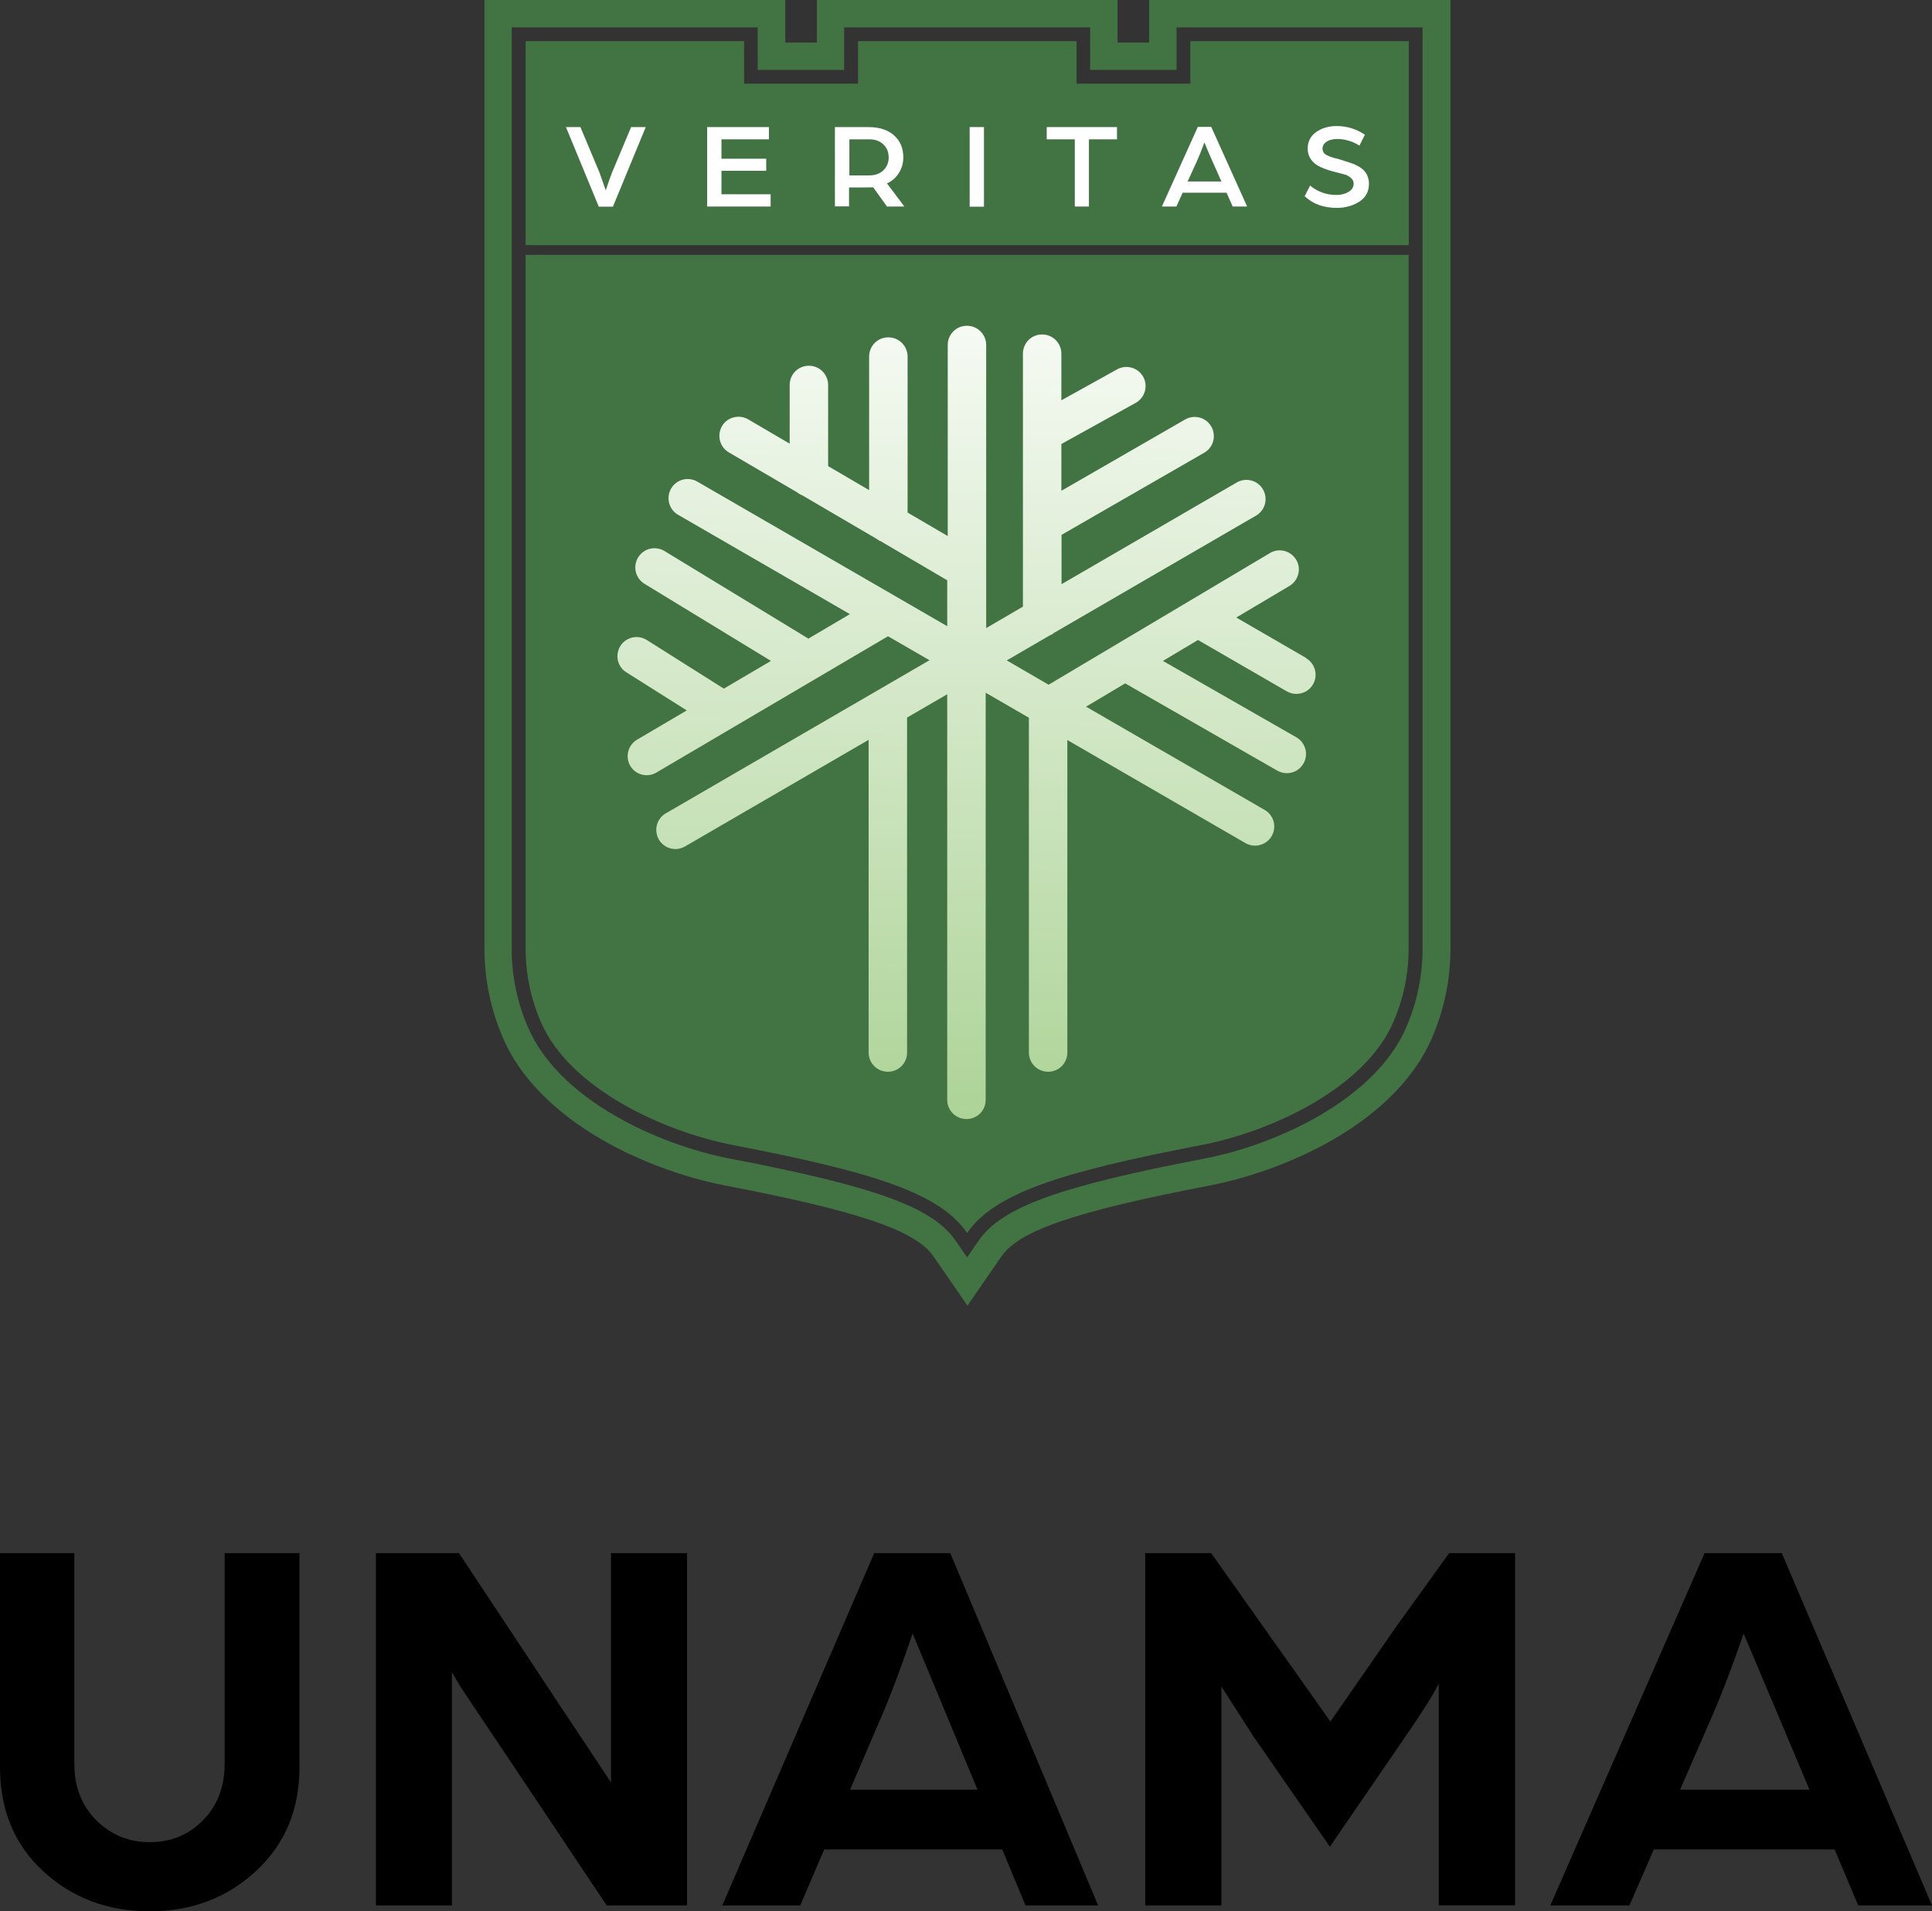 <svg width="658" height="651" viewBox="0 0 658 651" fill="none" xmlns="http://www.w3.org/2000/svg">
<rect x="0" y="0" width="658" height="651" fill="#333333" stroke="none"/>
<path d="M179.021 86.798V323.032C179.021 331.782 180.817 340.415 184.351 348.411C194.202 370.72 225.723 385.378 249.653 390.015C297.862 399.285 320.17 406.47 329.383 419.971C338.653 406.47 360.962 399.285 409.112 390.015C433.043 385.437 464.564 370.72 474.414 348.411C477.949 340.415 479.745 331.782 479.745 323.032V86.798H179.021Z" fill="#427443"/>
<path d="M484.498 9.329V323.033C484.498 332.477 482.585 341.632 478.761 350.324C473.895 361.391 463.755 371.589 449.443 379.933C437.796 386.711 423.425 392.1 410.041 394.65C360.442 404.153 341.089 411.222 333.266 422.636L329.384 428.257L325.503 422.636C317.68 411.222 298.269 404.153 248.728 394.65C235.343 392.1 220.973 386.711 209.326 379.933C195.014 371.646 184.874 361.391 180.007 350.324C176.183 341.69 174.271 332.535 174.271 323.033V9.329H258.056V23.815H287.491V9.329H371.277V23.815H400.712V9.329H484.498ZM493.827 0H391.384V14.486H380.606V0H278.221V14.486H267.444V0H165V323.033C165 333.81 167.202 344.24 171.548 354.089C177.226 366.953 188.699 378.658 204.691 387.987C217.207 395.287 232.62 401.023 247.047 403.805C292.649 412.555 311.828 419.102 317.912 427.909L321.794 433.529L329.5 444.713L337.207 433.529L341.089 427.909C347.173 419.102 366.352 412.555 411.953 403.805C426.323 401.023 441.736 395.287 454.309 387.987C470.302 378.658 481.774 366.953 487.453 354.089C491.798 344.24 494 333.81 494 323.033V0H493.827Z" fill="#427443"/>
<path d="M405.404 14.021V28.507H366.64V14.021H292.241V28.507H253.42V14.021H179.021V28.507V83.495H479.802V28.507V14.021H405.404Z" fill="#427443"/>
<path d="M203.935 70.401L192.752 43.283H197.677L204.167 58.754L206.311 64.838C207.18 62.115 207.933 60.087 208.455 58.754L214.944 43.283H219.928L208.745 70.401H203.993H203.935Z" fill="white"/>
<path d="M240.846 70.343V43.283H261.879V47.455H245.713V54.061H260.952V58.175H245.713V66.171H262.459V70.343H240.846Z" fill="white"/>
<path d="M284.356 70.343V43.283H295.713C299.538 43.283 302.492 44.268 304.578 46.181C306.664 48.093 307.649 50.584 307.649 53.597C307.649 55.451 307.186 57.19 306.201 58.812C305.215 60.434 303.883 61.651 302.087 62.462L307.997 70.343H302.087L297.393 63.795C296.582 63.795 295.134 63.853 293.048 63.853H289.165V70.285H284.298L284.356 70.343ZM289.224 59.739H296.061C298.089 59.739 299.653 59.16 300.87 58.001C302.087 56.842 302.666 55.336 302.666 53.597C302.666 51.859 302.087 50.352 300.87 49.194C299.653 48.035 298.089 47.455 296.119 47.455H289.281V59.739H289.224Z" fill="white"/>
<path d="M330.249 70.343V43.283H335.117V70.401H330.249V70.343Z" fill="white"/>
<path d="M366.057 70.343V47.455H356.497V43.283H380.427V47.455H370.866V70.343H366H366.057Z" fill="white"/>
<path d="M395.722 70.343L407.948 43.225H412.526L424.752 70.343H419.827L417.741 65.649H402.791L400.647 70.343H395.722ZM404.529 61.825H416.003L412.931 54.93C412.584 54.119 412.178 53.192 411.715 52.149C411.252 51.048 410.904 50.236 410.613 49.541L410.208 48.498C409.281 50.99 408.412 53.192 407.601 54.988L404.472 61.825H404.529Z" fill="white"/>
<path d="M444.337 66.867L446.192 63.216C448.799 65.36 451.812 66.403 455.173 66.403C456.737 66.403 458.128 66.055 459.286 65.36C460.445 64.665 461.025 63.738 461.025 62.579C461.025 61.825 460.735 61.13 460.098 60.609C459.46 60.087 458.823 59.682 458.186 59.508C457.548 59.334 456.621 59.044 455.404 58.755C454.188 58.465 453.203 58.175 452.45 57.943C451.697 57.712 450.769 57.364 449.784 56.9C448.799 56.437 448.046 55.973 447.466 55.394C446.886 54.872 446.366 54.177 445.96 53.366C445.554 52.555 445.381 51.569 445.381 50.585C445.381 48.209 446.366 46.297 448.278 44.964C450.19 43.631 452.507 42.936 455.231 42.936C458.766 42.936 461.952 43.921 464.85 45.891L462.995 49.599C460.619 48.093 458.07 47.34 455.288 47.34C454.594 47.34 453.898 47.456 453.203 47.63C452.508 47.803 451.87 48.151 451.291 48.672C450.711 49.194 450.421 49.831 450.421 50.585C450.421 51.569 450.885 52.323 451.754 52.786C452.681 53.308 454.129 53.771 456.1 54.235C457.548 54.699 458.766 55.104 459.866 55.452C460.967 55.799 462.01 56.263 463.053 56.9C464.096 57.538 464.85 58.291 465.429 59.276C465.95 60.261 466.24 61.362 466.24 62.579C466.24 65.244 465.139 67.272 462.995 68.663C460.793 70.053 458.244 70.807 455.288 70.807C450.885 70.807 447.234 69.532 444.454 66.924L444.337 66.867Z" fill="white"/>
<path d="M444.98 224.182L421.05 210.333L439.186 199.556C442.257 197.701 443.3 193.703 441.446 190.632C439.592 187.561 435.594 186.519 432.523 188.372L357.139 233.22L342.885 224.935L357.429 216.476C358.008 216.243 358.529 215.954 358.993 215.548L427.771 175.626C430.9 173.829 431.944 169.831 430.147 166.702C428.351 163.574 424.353 162.53 421.224 164.327L361.542 198.976V182.173L410.157 154.186C413.286 152.39 414.329 148.392 412.532 145.264C410.736 142.134 406.738 141.091 403.609 142.887L361.485 167.165V151.231L386.805 137.21C389.935 135.47 391.094 131.472 389.355 128.344C387.617 125.215 383.619 124.056 380.49 125.795L361.485 136.34V120.464C361.485 116.871 358.588 113.917 354.938 113.917C351.286 113.917 348.389 116.814 348.389 120.464V206.625L335.874 213.925V117.508C335.874 113.917 332.977 110.961 329.326 110.961C325.676 110.961 322.779 113.858 322.779 117.508V182.578L309.105 174.582V121.449C309.105 117.856 306.207 114.901 302.556 114.901C298.906 114.901 296.009 117.798 296.009 121.449V166.934L282.045 158.764V131.125C282.045 127.533 279.148 124.577 275.498 124.577C271.846 124.577 268.949 127.475 268.949 131.125V151.115L254.812 142.83C251.683 141.034 247.685 142.076 245.888 145.147C244.092 148.276 245.135 152.274 248.206 154.071L271.383 167.629C271.905 168.035 272.484 168.44 273.179 168.672L298.501 183.506C298.964 183.854 299.485 184.201 300.007 184.374L322.605 197.644V213.288L237.487 164.037C234.358 162.241 230.36 163.283 228.563 166.412C226.767 169.542 227.81 173.54 230.939 175.335L289.462 209.174L275.324 217.518L226.304 187.678C223.233 185.823 219.235 186.75 217.322 189.879C215.468 192.95 216.395 196.948 219.524 198.86L262.576 225.109L246.526 234.553L220.278 217.981C217.207 216.069 213.209 216.996 211.296 220.01C209.384 223.08 210.253 227.079 213.324 228.991L233.894 241.97L216.975 251.936C213.846 253.79 212.861 257.789 214.657 260.859C215.874 262.946 218.076 264.047 220.278 264.047C221.379 264.047 222.537 263.756 223.58 263.119L302.441 216.707L316.579 224.877L226.767 277.026C223.638 278.822 222.595 282.82 224.392 285.948C225.608 288.034 227.81 289.193 230.012 289.193C231.113 289.193 232.272 288.904 233.257 288.325L295.835 251.995V358.493C295.835 362.086 298.732 365.041 302.382 365.041C306.033 365.041 308.931 362.143 308.931 358.493V244.404L322.605 236.465V374.602C322.605 378.194 325.502 381.149 329.153 381.149C332.803 381.149 335.7 378.252 335.7 374.602V235.944L350.418 244.461V358.493C350.418 362.086 353.315 365.041 356.965 365.041C360.615 365.041 363.512 362.143 363.512 358.493V252.052L424.179 287.166C425.222 287.745 426.323 288.034 427.424 288.034C429.684 288.034 431.886 286.876 433.102 284.79C434.898 281.661 433.856 277.663 430.726 275.867L369.887 240.695L383.214 232.757L435.014 262.481C436.057 263.062 437.158 263.351 438.259 263.351C440.519 263.351 442.72 262.192 443.938 260.049C445.734 256.919 444.633 252.921 441.504 251.125L396.077 225.109L408.013 217.981L438.259 235.48C439.302 236.06 440.403 236.35 441.504 236.35C443.764 236.35 445.965 235.191 447.183 233.105C448.979 229.976 447.936 225.977 444.807 224.182H444.98Z" fill="url(#paint0_linear_5_20)"/>
<path d="M87.212 637.266C77.354 646.41 65.277 651 50.982 651C36.687 651 24.576 646.446 14.752 637.373C4.894 628.301 0 616.453 0 601.866V529H25.315V600.763C25.315 608.554 27.78 614.959 32.744 619.939C37.709 624.921 43.764 627.446 51.018 627.446C58.27 627.446 64.291 624.956 69.185 619.939C74.079 614.923 76.509 608.554 76.509 600.763V529H102V601.866C102 616.346 97.07 628.123 87.212 637.266Z" fill="black"/>
<path d="M128.036 649V529H156.319L187.583 576.19C190.103 579.992 193.048 584.469 196.455 589.551C199.862 594.668 202.594 598.825 204.723 602.024L208.094 607.14V529H234V649H206.64L176.618 604.084C173.388 599.287 169.875 593.992 166.007 588.236C162.174 582.479 159.122 577.931 156.851 574.555L153.906 569.545V649H128H128.036Z" fill="black"/>
<path d="M246 649L297.739 529H323.644L374 649H349.268L341.338 629.918H280.717L272.542 649H246ZM289.493 609.557H332.916L323.609 587.134L310.833 556.397C306.622 568.763 302.694 579.139 298.978 587.525L289.529 609.557H289.493Z" fill="black"/>
<path d="M390.036 648.964V529H412.495L430.614 554.577L453.109 586.371L475.173 554.542L493.541 529H516V648.964H490.021V573.441C488.024 577.384 484.181 583.494 478.451 591.771L452.927 629L427.021 591.629L415.985 574.435V649H390L390.036 648.964Z" fill="black"/>
<path d="M528 649L580.545 529H606.852L658 649H632.876L624.823 629.918H563.255L554.956 649H528ZM572.173 609.557H616.273L606.821 587.134L593.846 556.397C589.568 568.763 585.578 579.139 581.802 587.525L572.21 609.557H572.173Z" fill="black"/>
<defs>
<linearGradient id="paint0_linear_5_20" x1="331.644" y1="76.195" x2="323.763" y2="606.721" gradientUnits="userSpaceOnUse">
<stop stop-color="white"/>
<stop offset="1" stop-color="#70B34A"/>
</linearGradient>
</defs>
</svg>
